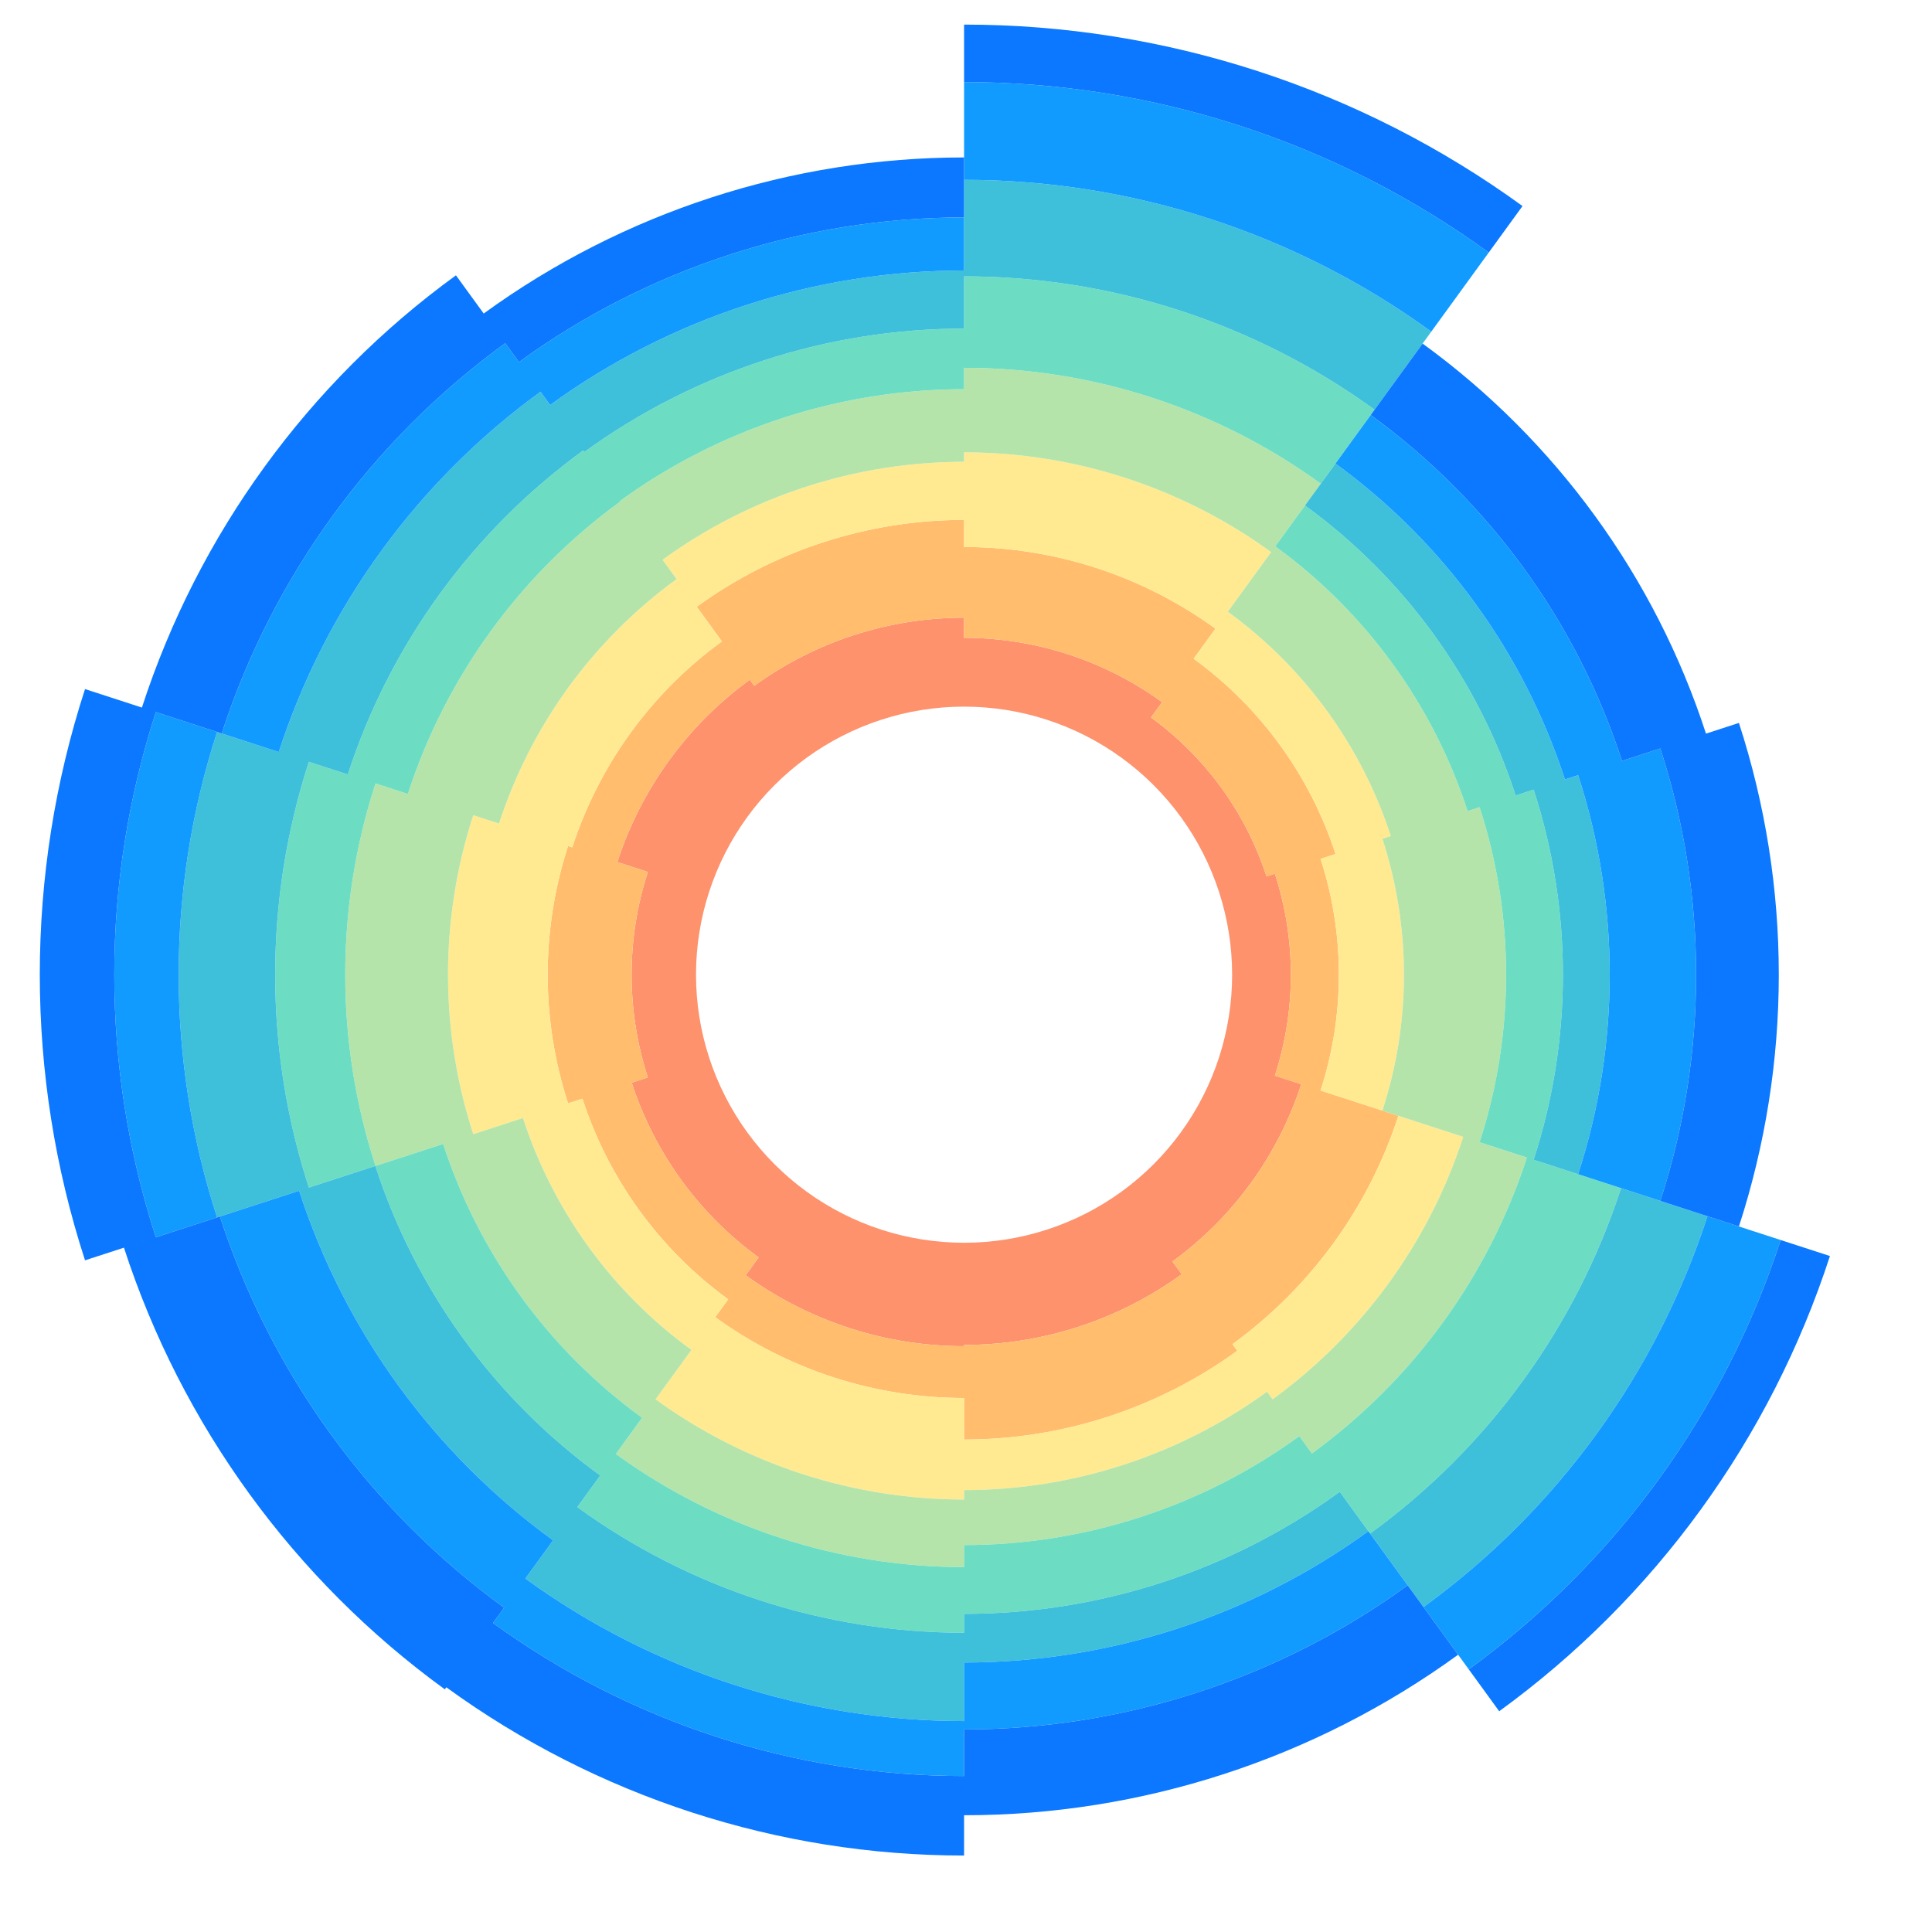 <?xml version="1.0" encoding="UTF-8" standalone="no"?>
<!DOCTYPE svg PUBLIC "-//W3C//DTD SVG 1.1//EN" "http://www.w3.org/Graphics/SVG/1.1/DTD/svg11.dtd">
<svg width="100%" height="100%" viewBox="0 0 80 80" version="1.1" xmlns="http://www.w3.org/2000/svg" xmlns:xlink="http://www.w3.org/1999/xlink" xml:space="preserve" xmlns:serif="http://www.serif.com/" style="fill-rule:evenodd;clip-rule:evenodd;stroke-linejoin:round;stroke-miterlimit:2;">
    <g transform="matrix(1,0,0,1,-859,-3996)">
        <g transform="matrix(1,0,0,1,2561.35,1470.24)">
            <g transform="matrix(0.521,0,0,0.521,-2150.51,2543.27)">
                <rect x="859.943" y="-33.506" width="153.506" height="153.506" style="fill:none;"/>
            </g>
            <g transform="matrix(0.074,0,0,0.074,-1662.43,2566.12)">
                <g transform="matrix(13.871,0,0,13.871,-11265.3,-28591.7)">
                    <rect x="773.49" y="2022.22" width="77.486" height="77.486" style="fill:none;"/>
                </g>
                <g transform="matrix(1,0,0,1,-700,-694.16)">
                    <path d="M523.07,751.648C510.932,714.29 510.932,674.03 523.07,636.672L557.342,647.807C547.554,677.929 547.554,710.391 557.342,740.513L530.532,749.223L557.342,740.513C567.129,770.634 586.209,796.896 611.832,815.513C637.455,834.129 668.328,844.16 700,844.16L700.371,844.16C731.913,844.082 762.645,834.056 788.168,815.513C813.791,796.896 832.871,770.634 842.658,740.513C852.446,710.391 852.446,677.929 842.658,647.807L873.914,637.652C885.846,674.373 885.846,713.947 873.914,750.668L888.657,755.458C875.714,795.293 850.481,830.022 816.596,854.641L821.773,861.767C786.384,887.479 743.744,901.333 700,901.333L700,902.038C656.107,902.038 613.322,888.136 577.813,862.337L585.06,852.361C551.657,828.092 526.783,793.856 514.023,754.587L523.07,751.648ZM700,505.659C739.801,505.659 778.598,518.265 810.798,541.659L804.586,550.21C834.981,572.293 857.614,603.445 869.224,639.176L842.658,647.807C832.871,617.686 813.791,591.424 788.168,572.807C762.545,554.191 731.672,544.16 700,544.16L699.629,544.16C668.087,544.238 637.355,554.264 611.832,572.807L593.56,547.657L611.832,572.807C586.209,591.424 567.129,617.686 557.342,647.807L505.982,631.12C519.293,590.154 545.242,554.437 580.09,529.119L582.575,532.539C616.701,507.745 657.818,494.385 700,494.385L700,505.659Z" style="fill:rgb(253,146,109);fill-rule:nonzero;"/>
                </g>
                <g transform="matrix(1,0,0,1,-700,-694.16)">
                    <path d="M486.453,763.546L478.412,766.158C463.21,719.371 463.21,668.949 478.412,622.162L523.07,636.672C510.932,674.03 510.932,714.29 523.07,751.648L502.045,758.479L514.023,754.587C526.783,793.856 551.657,828.092 585.06,852.361L577.813,862.337C613.322,888.136 656.107,902.038 700,902.038L700,901.333C743.744,901.333 786.384,887.479 821.773,861.767L852.894,904.6C808.46,936.883 754.923,954.279 700,954.279L700,931.027C649.986,931.027 601.235,915.187 560.773,885.789L568.021,875.814C529.665,847.947 501.104,808.635 486.453,763.546ZM943.032,773.126C926.359,824.441 893.853,869.181 850.202,900.895L816.596,854.641C850.481,830.022 875.714,795.293 888.657,755.458L943.032,773.126ZM899.475,629.347C913.16,671.465 913.16,716.855 899.475,758.973L873.914,750.668C885.846,713.947 885.846,674.373 873.914,637.652L899.475,629.347ZM700,454.827C750.534,454.827 799.793,470.832 840.676,500.535L824.675,522.559L828.459,517.351C865.791,544.475 893.591,582.738 907.851,626.625L869.224,639.176C857.614,603.445 834.981,572.293 804.586,550.21L810.798,541.659C778.598,518.265 739.801,505.659 700,505.659L700,494.385C657.818,494.385 616.701,507.745 582.575,532.539L580.09,529.119C545.242,554.437 519.293,590.154 505.982,631.12L480.757,622.924C495.798,576.631 525.122,536.271 564.5,507.661L571.461,517.242L550.419,488.28C593.89,456.696 646.267,439.678 700,439.678L700,454.827Z" style="fill:rgb(255,189,109);fill-rule:nonzero;"/>
                </g>
                <g transform="matrix(1,0,0,1,-700,-694.16)">
                    <path d="M700,987.848C637.989,987.848 577.543,968.208 527.375,931.758L560.773,885.789C601.235,915.187 649.986,931.027 700,931.027L700,954.279C754.923,954.279 808.46,936.883 852.894,904.6L869.519,927.483C820.254,963.277 760.895,982.563 700,982.563L700,987.848ZM979.314,784.915C960.151,843.891 922.793,895.309 872.625,931.758L850.202,900.895C893.853,869.181 926.359,824.441 943.032,773.126L979.314,784.915ZM453.187,774.354L425.377,783.39C406.536,725.405 406.536,662.915 425.377,604.93L478.412,622.162C463.21,668.949 463.21,719.371 478.412,766.158L457.451,772.969L486.453,763.546C501.104,808.635 529.665,847.947 568.021,875.814L547.461,904.112C503.13,871.904 470.12,826.468 453.187,774.354ZM934.081,618.102C950.14,667.528 950.14,720.792 934.081,770.218L899.475,758.973C913.16,716.855 913.16,671.465 899.475,629.347L934.081,618.102ZM700,401.881C761.714,401.881 821.87,421.427 871.797,457.702L847.569,491.049C890.455,522.207 922.391,566.162 938.772,616.578L907.851,626.625C893.591,582.738 865.791,544.475 828.459,517.351L840.676,500.535C799.793,470.832 750.534,454.827 700,454.827L700,439.678C646.267,439.678 593.89,456.696 550.419,488.28L531.309,461.977C580.334,426.358 639.402,407.166 700,407.166L700,401.881ZM439.785,609.611C457.637,554.667 492.44,506.764 539.178,472.807L564.5,507.661C525.122,536.271 495.798,576.631 480.757,622.924L439.785,609.611Z" style="fill:rgb(255,234,146);fill-rule:nonzero;"/>
                </g>
                <g transform="matrix(1,0,0,1,-700,-694.16)">
                    <path d="M408.529,788.865L370.667,801.167C348.073,731.629 348.073,656.691 370.667,587.153L425.377,604.93C406.536,662.915 406.536,725.405 425.377,783.39L453.187,774.354C470.12,826.468 503.13,871.904 547.461,904.112L527.375,931.758C577.543,968.208 637.989,987.848 700,987.848L700,1025.64C630.008,1025.64 561.783,1003.48 505.158,962.337L519.861,942.1C467.509,904.065 428.525,850.408 408.529,788.865ZM887.594,952.361C833.076,991.971 767.388,1013.31 700,1013.31L700,982.563C760.895,982.563 820.254,963.277 869.519,927.483L887.594,952.361ZM1014.93,796.485C993.32,862.981 951.199,920.955 894.635,962.052L872.625,931.758C922.793,895.309 960.151,843.891 979.314,784.915L1014.93,796.485ZM700,354.573C771.703,354.573 841.596,377.282 899.604,419.428L874.134,454.485C924.741,491.253 962.425,543.121 981.755,602.612L938.772,616.578L988.456,600.435C1008.25,661.341 1008.25,726.979 988.456,787.885L934.081,770.218C950.14,720.792 950.14,667.528 934.081,618.102L938.772,616.578C922.391,566.162 890.455,522.207 847.569,491.049L871.797,457.702C821.87,421.427 761.714,401.881 700,401.881L700,407.166C639.402,407.166 580.334,426.358 531.309,461.977L539.178,472.807C492.44,506.764 457.637,554.667 439.785,609.611L388.76,593.032C410.113,527.315 451.741,470.019 507.643,429.404L507.436,429.119C563.399,388.459 630.826,366.551 700,366.551L700,354.573Z" style="fill:rgb(181,228,170);fill-rule:nonzero;"/>
                </g>
                <g transform="matrix(1,0,0,1,-700,-694.16)">
                    <path d="M496.402,974.389C437.233,931.4 393.172,870.756 370.571,801.198L408.529,788.865C428.525,850.408 467.509,904.065 519.861,942.1L505.158,962.337C561.783,1003.48 630.008,1025.64 700,1025.64L700,1013.31C767.388,1013.31 833.076,991.971 887.594,952.361L894.635,962.052C951.199,920.955 993.32,862.981 1014.93,796.485L1067.62,813.609C1042.4,891.231 993.235,958.907 927.205,1006.88L910.225,983.509C849.129,1027.9 775.518,1051.82 700,1051.82L700,1062.38C622.251,1062.38 546.464,1037.76 483.563,992.06L496.402,974.389ZM333.38,813.282C308.228,735.872 308.228,652.448 333.38,575.038L370.667,587.153C348.073,656.691 348.073,731.629 370.667,801.167L333.38,813.282ZM1018.71,590.606C1040.57,657.9 1040.57,730.42 1018.71,797.714L988.456,787.885C1008.25,726.979 1008.25,661.341 988.456,600.435L1018.71,590.606ZM890.759,431.602C946.197,471.88 987.48,528.7 1008.65,593.872L981.755,602.612C962.425,543.121 924.741,491.253 874.134,454.485L890.759,431.602ZM487.498,401.676C549.255,356.806 623.664,332.629 700,332.629L700,366.551C630.826,366.551 563.399,388.459 507.436,429.119L507.643,429.404C451.741,470.019 410.113,527.315 388.76,593.032L355.159,582.114C378.817,509.302 424.939,445.821 486.876,400.821L487.498,401.676ZM700,303.389C782.51,303.389 862.938,329.521 929.69,378.019L899.604,419.428C841.596,377.282 771.703,354.573 700,354.573L700,303.389Z" style="fill:rgb(108,221,195);fill-rule:nonzero;"/>
                </g>
                <g transform="matrix(1,0,0,1,-700,-694.16)">
                    <path d="M470.044,1010.67C403.215,962.113 353.45,893.618 327.923,815.055L370.571,801.198C393.172,870.756 437.233,931.4 496.402,974.389L470.044,1010.67ZM483.563,992.06C546.464,1037.76 622.251,1062.38 700,1062.38L700,1111.81C611.815,1111.81 525.856,1083.88 454.513,1032.04L483.563,992.06ZM926.229,1005.54C860.482,1053.3 781.267,1079.04 700,1079.04L700,1051.82C775.518,1051.82 849.129,1027.9 910.225,983.509L926.229,1005.54ZM1115.97,829.317C1087.43,917.147 1031.8,993.722 957.083,1048L927.205,1006.88C993.235,958.907 1042.4,891.231 1067.62,813.609L1115.97,829.317ZM282.021,829.97C253.345,741.715 253.345,646.605 282.021,558.35L333.38,575.038C308.228,652.448 308.228,735.872 333.38,813.282L282.021,829.97ZM1018.71,590.606L1008.65,593.872C987.48,528.7 946.197,471.88 890.759,431.602L907.799,408.15C968.189,452.025 1013.16,513.921 1036.22,584.914L1023.3,589.112L1043.6,582.519C1067.17,655.068 1067.17,733.252 1043.6,805.801L1018.71,797.714C1040.57,730.42 1040.57,657.9 1018.71,590.606ZM316.532,569.564C342.84,488.596 394.128,418.003 463.003,367.962L486.876,400.821C424.939,445.821 378.817,509.302 355.159,582.114L316.532,569.564ZM700,249.386C793.912,249.386 885.455,279.13 961.432,334.33L929.69,378.019C862.938,329.521 782.51,303.389 700,303.389L700,332.629C623.664,332.629 549.255,356.806 487.498,401.676L468.387,375.373C535.698,326.468 616.799,300.117 700,300.117L700,249.386Z" style="fill:rgb(62,191,218);fill-rule:nonzero;"/>
                </g>
                <g transform="matrix(1,0,0,1,-700,-694.16)">
                    <path d="M700,1142.56C605.322,1142.56 513.034,1112.57 436.439,1056.92L452.077,1035.4L442.651,1048.37C367.86,994.032 312.168,917.378 283.6,829.456L327.923,815.055C353.45,893.618 403.215,962.113 470.044,1010.67L454.513,1032.04C525.856,1083.88 611.815,1111.81 700,1111.81L700,1079.04C781.267,1079.04 860.482,1053.3 926.229,1005.54L948.238,1035.83C876.095,1088.25 789.173,1116.49 700,1116.49L700,1142.56ZM1156.94,842.629C1125.59,939.111 1064.48,1023.23 982.405,1082.86L957.083,1048C1031.8,993.722 1087.43,917.147 1115.97,829.317L1156.94,842.629ZM247.749,841.105C216.722,745.614 216.722,642.706 247.749,547.215L282.021,558.35C253.345,646.605 253.345,741.715 282.021,829.97L247.749,841.105ZM1089.6,567.573C1116.32,649.834 1116.32,738.486 1089.6,820.747L1043.6,805.801C1067.17,733.252 1067.17,655.068 1043.6,582.519L1089.6,567.573ZM927.53,380.992C993.655,429.034 1042.89,496.806 1068.15,574.54L1036.22,584.914C1013.16,513.921 968.189,452.025 907.799,408.15L927.53,380.992ZM284.605,559.19C313.104,471.481 368.662,395.011 443.272,340.804L463.003,367.962C394.128,418.003 342.84,488.596 316.532,569.564L284.605,559.19ZM450.934,351.35C523.317,298.76 610.53,270.423 700,270.423L700,300.117C616.799,300.117 535.698,326.468 468.387,375.373L450.934,351.35ZM700,194.679C805.464,194.679 908.266,228.081 993.588,290.071L961.432,334.33C885.455,279.13 793.912,249.386 700,249.386L700,194.679Z" style="fill:rgb(17,155,255);fill-rule:nonzero;"/>
                </g>
                <g transform="matrix(1,0,0,1,-700,-694.16)">
                    <path d="M700,1187.05C595.928,1187.05 494.483,1154.09 410.288,1092.91L436.439,1056.92C513.034,1112.57 605.322,1142.56 700,1142.56L700,1187.05ZM976.459,1074.67C896.115,1133.05 799.311,1164.5 700,1164.5L700,1116.49C789.173,1116.49 876.095,1088.25 948.238,1035.83L976.459,1074.67ZM1184.51,851.587C1151.27,953.89 1086.47,1043.08 999.445,1106.31L982.405,1082.86C1064.48,1023.23 1125.59,939.111 1156.94,842.629L1184.51,851.587ZM409.459,1094.06C325.023,1032.71 262.147,946.167 229.895,846.906L283.6,829.456C312.168,917.378 367.86,994.032 442.651,1048.37L409.459,1094.06ZM443.272,340.804C368.662,395.011 313.104,471.481 284.605,559.19L247.749,547.215C216.722,642.706 216.722,745.614 247.749,841.105L208.117,853.983C174.371,750.123 174.371,638.197 208.117,534.337L239.947,544.68C271.509,447.541 333.041,362.851 415.672,302.816L433.944,327.965L431.202,324.192C509.32,267.436 603.442,236.854 700,236.854L700,270.423C610.53,270.423 523.317,298.76 450.934,351.35L443.272,340.804ZM1133.58,553.28C1163.33,644.83 1163.33,743.49 1133.58,835.04L1089.6,820.747C1116.32,738.486 1116.32,649.834 1089.6,567.573L1133.58,553.28ZM956.58,341.008C1031.15,395.184 1086.67,471.609 1115.15,559.268L1068.15,574.54C1042.89,496.806 993.655,429.034 927.53,380.992L956.58,341.008ZM700,162.519C812.254,162.519 921.675,198.072 1012.49,264.053L993.588,290.071C908.266,228.081 805.464,194.679 700,194.679L700,162.519Z" style="fill:rgb(11,120,255);fill-rule:nonzero;"/>
                </g>
            </g>
        </g>
    </g>
</svg>

